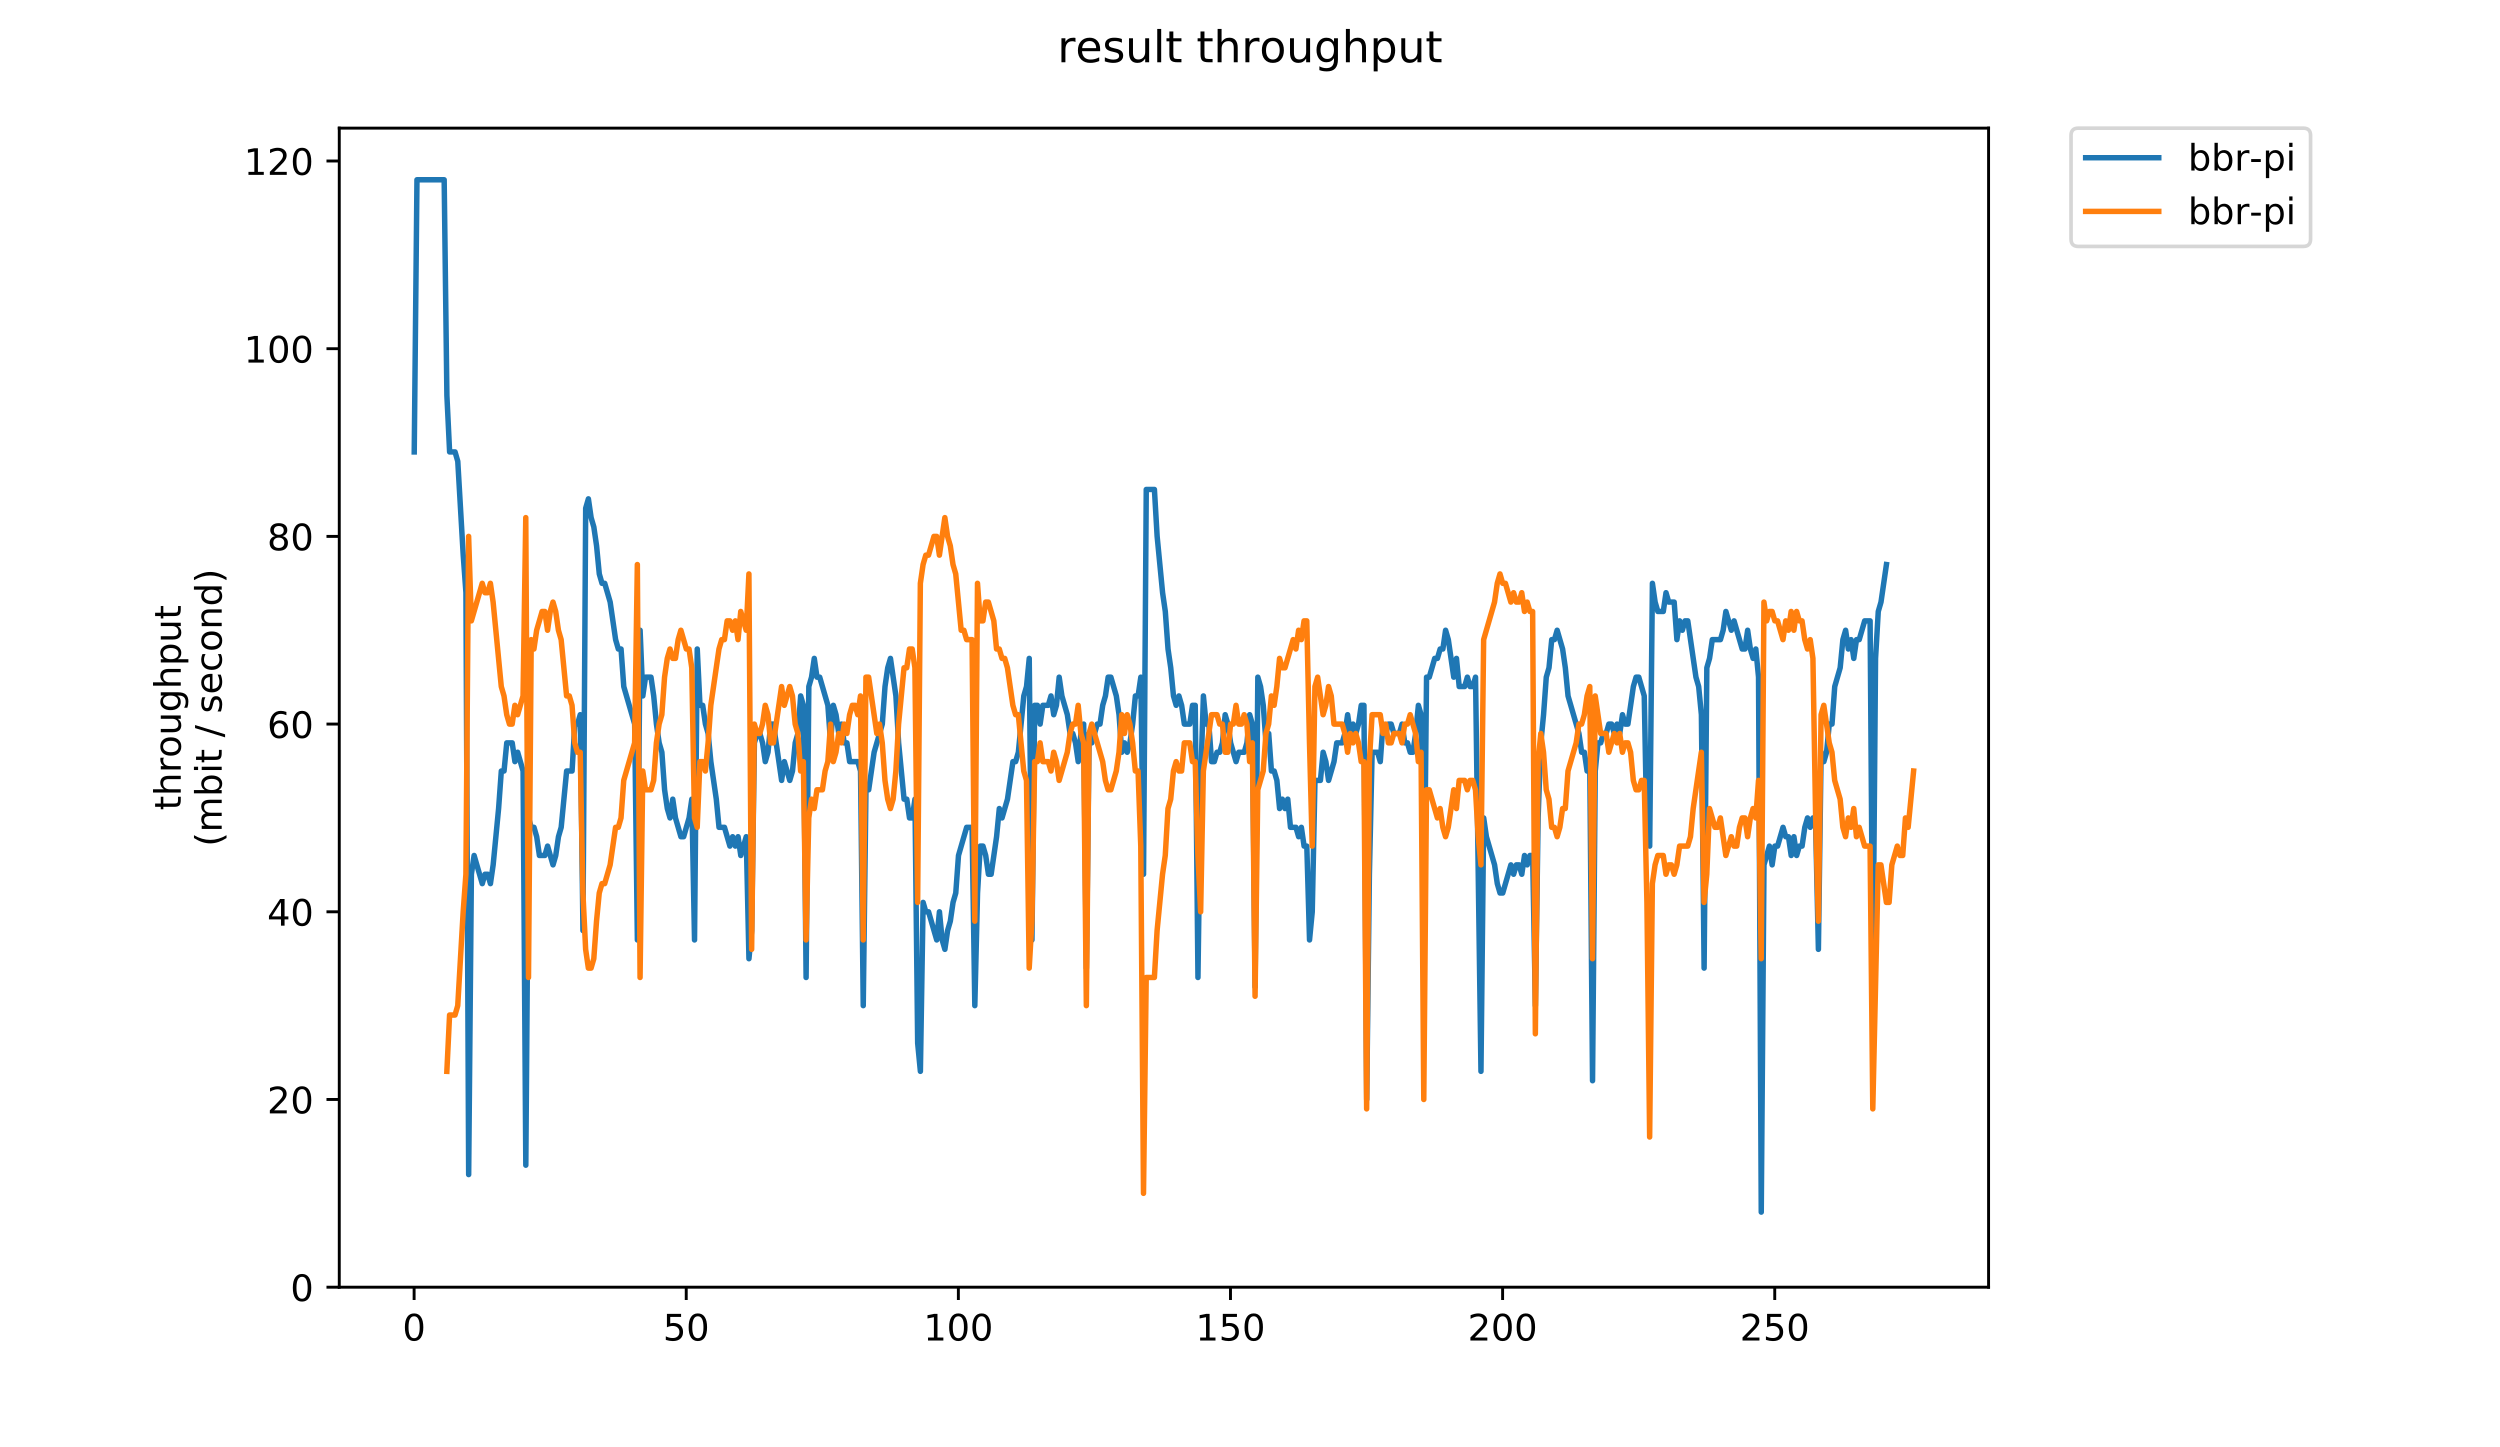 <?xml version="1.0" encoding="utf-8" standalone="no"?>
<!DOCTYPE svg PUBLIC "-//W3C//DTD SVG 1.1//EN"
  "http://www.w3.org/Graphics/SVG/1.1/DTD/svg11.dtd">
<!-- Created with matplotlib (https://matplotlib.org/) -->
<svg height="396pt" version="1.1" viewBox="0 0 684 396" width="684pt" xmlns="http://www.w3.org/2000/svg" xmlns:xlink="http://www.w3.org/1999/xlink">
 <defs>
  <style type="text/css">
*{stroke-linecap:butt;stroke-linejoin:round;}
  </style>
 </defs>
 <g id="figure_1">
  <g id="patch_1">
   <path d="M 0 396 
L 684 396 
L 684 0 
L 0 0 
z
" style="fill:#ffffff;"/>
  </g>
  <g id="axes_1">
   <g id="patch_2">
    <path d="M 92.824 352.174 
L 544.074 352.174 
L 544.074 35.062 
L 92.824 35.062 
z
" style="fill:#ffffff;"/>
   </g>
   <g id="matplotlib.axis_1">
    <g id="xtick_1">
     <g id="line2d_1">
      <defs>
       <path d="M 0 0 
L 0 3.5 
" id="m3d3ac8e102" style="stroke:#000000;stroke-width:0.8;"/>
      </defs>
      <g>
       <use style="stroke:#000000;stroke-width:0.8;" x="113.301" xlink:href="#m3d3ac8e102" y="352.174"/>
      </g>
     </g>
     <g id="text_1">
      <!-- 0 -->
      <defs>
       <path d="M 31.781 66.406 
Q 24.172 66.406 20.328 58.906 
Q 16.5 51.422 16.5 36.375 
Q 16.5 21.391 20.328 13.891 
Q 24.172 6.391 31.781 6.391 
Q 39.453 6.391 43.281 13.891 
Q 47.125 21.391 47.125 36.375 
Q 47.125 51.422 43.281 58.906 
Q 39.453 66.406 31.781 66.406 
z
M 31.781 74.219 
Q 44.047 74.219 50.516 64.516 
Q 56.984 54.828 56.984 36.375 
Q 56.984 17.969 50.516 8.266 
Q 44.047 -1.422 31.781 -1.422 
Q 19.531 -1.422 13.062 8.266 
Q 6.594 17.969 6.594 36.375 
Q 6.594 54.828 13.062 64.516 
Q 19.531 74.219 31.781 74.219 
z
" id="DejaVuSans-48"/>
      </defs>
      <g transform="translate(110.12 366.773)scale(0.1 -0.1)">
       <use xlink:href="#DejaVuSans-48"/>
      </g>
     </g>
    </g>
    <g id="xtick_2">
     <g id="line2d_2">
      <g>
       <use style="stroke:#000000;stroke-width:0.8;" x="187.754" xlink:href="#m3d3ac8e102" y="352.174"/>
      </g>
     </g>
     <g id="text_2">
      <!-- 50 -->
      <defs>
       <path d="M 10.797 72.906 
L 49.516 72.906 
L 49.516 64.594 
L 19.828 64.594 
L 19.828 46.734 
Q 21.969 47.469 24.109 47.828 
Q 26.266 48.188 28.422 48.188 
Q 40.625 48.188 47.75 41.5 
Q 54.891 34.812 54.891 23.391 
Q 54.891 11.625 47.562 5.094 
Q 40.234 -1.422 26.906 -1.422 
Q 22.312 -1.422 17.547 -0.641 
Q 12.797 0.141 7.719 1.703 
L 7.719 11.625 
Q 12.109 9.234 16.797 8.062 
Q 21.484 6.891 26.703 6.891 
Q 35.156 6.891 40.078 11.328 
Q 45.016 15.766 45.016 23.391 
Q 45.016 31 40.078 35.438 
Q 35.156 39.891 26.703 39.891 
Q 22.75 39.891 18.812 39.016 
Q 14.891 38.141 10.797 36.281 
z
" id="DejaVuSans-53"/>
      </defs>
      <g transform="translate(181.392 366.773)scale(0.1 -0.1)">
       <use xlink:href="#DejaVuSans-53"/>
       <use x="63.623" xlink:href="#DejaVuSans-48"/>
      </g>
     </g>
    </g>
    <g id="xtick_3">
     <g id="line2d_3">
      <g>
       <use style="stroke:#000000;stroke-width:0.8;" x="262.208" xlink:href="#m3d3ac8e102" y="352.174"/>
      </g>
     </g>
     <g id="text_3">
      <!-- 100 -->
      <defs>
       <path d="M 12.406 8.297 
L 28.516 8.297 
L 28.516 63.922 
L 10.984 60.406 
L 10.984 69.391 
L 28.422 72.906 
L 38.281 72.906 
L 38.281 8.297 
L 54.391 8.297 
L 54.391 0 
L 12.406 0 
z
" id="DejaVuSans-49"/>
      </defs>
      <g transform="translate(252.664 366.773)scale(0.1 -0.1)">
       <use xlink:href="#DejaVuSans-49"/>
       <use x="63.623" xlink:href="#DejaVuSans-48"/>
       <use x="127.246" xlink:href="#DejaVuSans-48"/>
      </g>
     </g>
    </g>
    <g id="xtick_4">
     <g id="line2d_4">
      <g>
       <use style="stroke:#000000;stroke-width:0.8;" x="336.661" xlink:href="#m3d3ac8e102" y="352.174"/>
      </g>
     </g>
     <g id="text_4">
      <!-- 150 -->
      <g transform="translate(327.117 366.773)scale(0.1 -0.1)">
       <use xlink:href="#DejaVuSans-49"/>
       <use x="63.623" xlink:href="#DejaVuSans-53"/>
       <use x="127.246" xlink:href="#DejaVuSans-48"/>
      </g>
     </g>
    </g>
    <g id="xtick_5">
     <g id="line2d_5">
      <g>
       <use style="stroke:#000000;stroke-width:0.8;" x="411.114" xlink:href="#m3d3ac8e102" y="352.174"/>
      </g>
     </g>
     <g id="text_5">
      <!-- 200 -->
      <defs>
       <path d="M 19.188 8.297 
L 53.609 8.297 
L 53.609 0 
L 7.328 0 
L 7.328 8.297 
Q 12.938 14.109 22.625 23.891 
Q 32.328 33.688 34.812 36.531 
Q 39.547 41.844 41.422 45.531 
Q 43.312 49.219 43.312 52.781 
Q 43.312 58.594 39.234 62.25 
Q 35.156 65.922 28.609 65.922 
Q 23.969 65.922 18.812 64.312 
Q 13.672 62.703 7.812 59.422 
L 7.812 69.391 
Q 13.766 71.781 18.938 73 
Q 24.125 74.219 28.422 74.219 
Q 39.75 74.219 46.484 68.547 
Q 53.219 62.891 53.219 53.422 
Q 53.219 48.922 51.531 44.891 
Q 49.859 40.875 45.406 35.406 
Q 44.188 33.984 37.641 27.219 
Q 31.109 20.453 19.188 8.297 
z
" id="DejaVuSans-50"/>
      </defs>
      <g transform="translate(401.57 366.773)scale(0.1 -0.1)">
       <use xlink:href="#DejaVuSans-50"/>
       <use x="63.623" xlink:href="#DejaVuSans-48"/>
       <use x="127.246" xlink:href="#DejaVuSans-48"/>
      </g>
     </g>
    </g>
    <g id="xtick_6">
     <g id="line2d_6">
      <g>
       <use style="stroke:#000000;stroke-width:0.8;" x="485.568" xlink:href="#m3d3ac8e102" y="352.174"/>
      </g>
     </g>
     <g id="text_6">
      <!-- 250 -->
      <g transform="translate(476.024 366.773)scale(0.1 -0.1)">
       <use xlink:href="#DejaVuSans-50"/>
       <use x="63.623" xlink:href="#DejaVuSans-53"/>
       <use x="127.246" xlink:href="#DejaVuSans-48"/>
      </g>
     </g>
    </g>
   </g>
   <g id="matplotlib.axis_2">
    <g id="ytick_1">
     <g id="line2d_7">
      <defs>
       <path d="M 0 0 
L -3.5 0 
" id="m14deb91320" style="stroke:#000000;stroke-width:0.8;"/>
      </defs>
      <g>
       <use style="stroke:#000000;stroke-width:0.8;" x="92.824" xlink:href="#m14deb91320" y="352.174"/>
      </g>
     </g>
     <g id="text_7">
      <!-- 0 -->
      <g transform="translate(79.461 355.973)scale(0.1 -0.1)">
       <use xlink:href="#DejaVuSans-48"/>
      </g>
     </g>
    </g>
    <g id="ytick_2">
     <g id="line2d_8">
      <g>
       <use style="stroke:#000000;stroke-width:0.8;" x="92.824" xlink:href="#m14deb91320" y="300.82"/>
      </g>
     </g>
     <g id="text_8">
      <!-- 20 -->
      <g transform="translate(73.099 304.619)scale(0.1 -0.1)">
       <use xlink:href="#DejaVuSans-50"/>
       <use x="63.623" xlink:href="#DejaVuSans-48"/>
      </g>
     </g>
    </g>
    <g id="ytick_3">
     <g id="line2d_9">
      <g>
       <use style="stroke:#000000;stroke-width:0.8;" x="92.824" xlink:href="#m14deb91320" y="249.466"/>
      </g>
     </g>
     <g id="text_9">
      <!-- 40 -->
      <defs>
       <path d="M 37.797 64.312 
L 12.891 25.391 
L 37.797 25.391 
z
M 35.203 72.906 
L 47.609 72.906 
L 47.609 25.391 
L 58.016 25.391 
L 58.016 17.188 
L 47.609 17.188 
L 47.609 0 
L 37.797 0 
L 37.797 17.188 
L 4.891 17.188 
L 4.891 26.703 
z
" id="DejaVuSans-52"/>
      </defs>
      <g transform="translate(73.099 253.265)scale(0.1 -0.1)">
       <use xlink:href="#DejaVuSans-52"/>
       <use x="63.623" xlink:href="#DejaVuSans-48"/>
      </g>
     </g>
    </g>
    <g id="ytick_4">
     <g id="line2d_10">
      <g>
       <use style="stroke:#000000;stroke-width:0.8;" x="92.824" xlink:href="#m14deb91320" y="198.112"/>
      </g>
     </g>
     <g id="text_10">
      <!-- 60 -->
      <defs>
       <path d="M 33.016 40.375 
Q 26.375 40.375 22.484 35.828 
Q 18.609 31.297 18.609 23.391 
Q 18.609 15.531 22.484 10.953 
Q 26.375 6.391 33.016 6.391 
Q 39.656 6.391 43.531 10.953 
Q 47.406 15.531 47.406 23.391 
Q 47.406 31.297 43.531 35.828 
Q 39.656 40.375 33.016 40.375 
z
M 52.594 71.297 
L 52.594 62.312 
Q 48.875 64.062 45.094 64.984 
Q 41.312 65.922 37.594 65.922 
Q 27.828 65.922 22.672 59.328 
Q 17.531 52.734 16.797 39.406 
Q 19.672 43.656 24.016 45.922 
Q 28.375 48.188 33.594 48.188 
Q 44.578 48.188 50.953 41.516 
Q 57.328 34.859 57.328 23.391 
Q 57.328 12.156 50.688 5.359 
Q 44.047 -1.422 33.016 -1.422 
Q 20.359 -1.422 13.672 8.266 
Q 6.984 17.969 6.984 36.375 
Q 6.984 53.656 15.188 63.938 
Q 23.391 74.219 37.203 74.219 
Q 40.922 74.219 44.703 73.484 
Q 48.484 72.75 52.594 71.297 
z
" id="DejaVuSans-54"/>
      </defs>
      <g transform="translate(73.099 201.911)scale(0.1 -0.1)">
       <use xlink:href="#DejaVuSans-54"/>
       <use x="63.623" xlink:href="#DejaVuSans-48"/>
      </g>
     </g>
    </g>
    <g id="ytick_5">
     <g id="line2d_11">
      <g>
       <use style="stroke:#000000;stroke-width:0.8;" x="92.824" xlink:href="#m14deb91320" y="146.758"/>
      </g>
     </g>
     <g id="text_11">
      <!-- 80 -->
      <defs>
       <path d="M 31.781 34.625 
Q 24.75 34.625 20.719 30.859 
Q 16.703 27.094 16.703 20.516 
Q 16.703 13.922 20.719 10.156 
Q 24.75 6.391 31.781 6.391 
Q 38.812 6.391 42.859 10.172 
Q 46.922 13.969 46.922 20.516 
Q 46.922 27.094 42.891 30.859 
Q 38.875 34.625 31.781 34.625 
z
M 21.922 38.812 
Q 15.578 40.375 12.031 44.719 
Q 8.5 49.078 8.5 55.328 
Q 8.5 64.062 14.719 69.141 
Q 20.953 74.219 31.781 74.219 
Q 42.672 74.219 48.875 69.141 
Q 55.078 64.062 55.078 55.328 
Q 55.078 49.078 51.531 44.719 
Q 48 40.375 41.703 38.812 
Q 48.828 37.156 52.797 32.312 
Q 56.781 27.484 56.781 20.516 
Q 56.781 9.906 50.312 4.234 
Q 43.844 -1.422 31.781 -1.422 
Q 19.734 -1.422 13.25 4.234 
Q 6.781 9.906 6.781 20.516 
Q 6.781 27.484 10.781 32.312 
Q 14.797 37.156 21.922 38.812 
z
M 18.312 54.391 
Q 18.312 48.734 21.844 45.562 
Q 25.391 42.391 31.781 42.391 
Q 38.141 42.391 41.719 45.562 
Q 45.312 48.734 45.312 54.391 
Q 45.312 60.062 41.719 63.234 
Q 38.141 66.406 31.781 66.406 
Q 25.391 66.406 21.844 63.234 
Q 18.312 60.062 18.312 54.391 
z
" id="DejaVuSans-56"/>
      </defs>
      <g transform="translate(73.099 150.557)scale(0.1 -0.1)">
       <use xlink:href="#DejaVuSans-56"/>
       <use x="63.623" xlink:href="#DejaVuSans-48"/>
      </g>
     </g>
    </g>
    <g id="ytick_6">
     <g id="line2d_12">
      <g>
       <use style="stroke:#000000;stroke-width:0.8;" x="92.824" xlink:href="#m14deb91320" y="95.404"/>
      </g>
     </g>
     <g id="text_12">
      <!-- 100 -->
      <g transform="translate(66.736 99.203)scale(0.1 -0.1)">
       <use xlink:href="#DejaVuSans-49"/>
       <use x="63.623" xlink:href="#DejaVuSans-48"/>
       <use x="127.246" xlink:href="#DejaVuSans-48"/>
      </g>
     </g>
    </g>
    <g id="ytick_7">
     <g id="line2d_13">
      <g>
       <use style="stroke:#000000;stroke-width:0.8;" x="92.824" xlink:href="#m14deb91320" y="44.049"/>
      </g>
     </g>
     <g id="text_13">
      <!-- 120 -->
      <g transform="translate(66.736 47.849)scale(0.1 -0.1)">
       <use xlink:href="#DejaVuSans-49"/>
       <use x="63.623" xlink:href="#DejaVuSans-50"/>
       <use x="127.246" xlink:href="#DejaVuSans-48"/>
      </g>
     </g>
    </g>
    <g id="text_14">
     <!-- throughput -->
     <defs>
      <path d="M 18.312 70.219 
L 18.312 54.688 
L 36.812 54.688 
L 36.812 47.703 
L 18.312 47.703 
L 18.312 18.016 
Q 18.312 11.328 20.141 9.422 
Q 21.969 7.516 27.594 7.516 
L 36.812 7.516 
L 36.812 0 
L 27.594 0 
Q 17.188 0 13.234 3.875 
Q 9.281 7.766 9.281 18.016 
L 9.281 47.703 
L 2.688 47.703 
L 2.688 54.688 
L 9.281 54.688 
L 9.281 70.219 
z
" id="DejaVuSans-116"/>
      <path d="M 54.891 33.016 
L 54.891 0 
L 45.906 0 
L 45.906 32.719 
Q 45.906 40.484 42.875 44.328 
Q 39.844 48.188 33.797 48.188 
Q 26.516 48.188 22.312 43.547 
Q 18.109 38.922 18.109 30.906 
L 18.109 0 
L 9.078 0 
L 9.078 75.984 
L 18.109 75.984 
L 18.109 46.188 
Q 21.344 51.125 25.703 53.562 
Q 30.078 56 35.797 56 
Q 45.219 56 50.047 50.172 
Q 54.891 44.344 54.891 33.016 
z
" id="DejaVuSans-104"/>
      <path d="M 41.109 46.297 
Q 39.594 47.172 37.812 47.578 
Q 36.031 48 33.891 48 
Q 26.266 48 22.188 43.047 
Q 18.109 38.094 18.109 28.812 
L 18.109 0 
L 9.078 0 
L 9.078 54.688 
L 18.109 54.688 
L 18.109 46.188 
Q 20.953 51.172 25.484 53.578 
Q 30.031 56 36.531 56 
Q 37.453 56 38.578 55.875 
Q 39.703 55.766 41.062 55.516 
z
" id="DejaVuSans-114"/>
      <path d="M 30.609 48.391 
Q 23.391 48.391 19.188 42.75 
Q 14.984 37.109 14.984 27.297 
Q 14.984 17.484 19.156 11.844 
Q 23.344 6.203 30.609 6.203 
Q 37.797 6.203 41.984 11.859 
Q 46.188 17.531 46.188 27.297 
Q 46.188 37.016 41.984 42.703 
Q 37.797 48.391 30.609 48.391 
z
M 30.609 56 
Q 42.328 56 49.016 48.375 
Q 55.719 40.766 55.719 27.297 
Q 55.719 13.875 49.016 6.219 
Q 42.328 -1.422 30.609 -1.422 
Q 18.844 -1.422 12.172 6.219 
Q 5.516 13.875 5.516 27.297 
Q 5.516 40.766 12.172 48.375 
Q 18.844 56 30.609 56 
z
" id="DejaVuSans-111"/>
      <path d="M 8.5 21.578 
L 8.5 54.688 
L 17.484 54.688 
L 17.484 21.922 
Q 17.484 14.156 20.5 10.266 
Q 23.531 6.391 29.594 6.391 
Q 36.859 6.391 41.078 11.031 
Q 45.312 15.672 45.312 23.688 
L 45.312 54.688 
L 54.297 54.688 
L 54.297 0 
L 45.312 0 
L 45.312 8.406 
Q 42.047 3.422 37.719 1 
Q 33.406 -1.422 27.688 -1.422 
Q 18.266 -1.422 13.375 4.438 
Q 8.5 10.297 8.5 21.578 
z
M 31.109 56 
z
" id="DejaVuSans-117"/>
      <path d="M 45.406 27.984 
Q 45.406 37.75 41.375 43.109 
Q 37.359 48.484 30.078 48.484 
Q 22.859 48.484 18.828 43.109 
Q 14.797 37.75 14.797 27.984 
Q 14.797 18.266 18.828 12.891 
Q 22.859 7.516 30.078 7.516 
Q 37.359 7.516 41.375 12.891 
Q 45.406 18.266 45.406 27.984 
z
M 54.391 6.781 
Q 54.391 -7.172 48.188 -13.984 
Q 42 -20.797 29.203 -20.797 
Q 24.469 -20.797 20.266 -20.094 
Q 16.062 -19.391 12.109 -17.922 
L 12.109 -9.188 
Q 16.062 -11.328 19.922 -12.344 
Q 23.781 -13.375 27.781 -13.375 
Q 36.625 -13.375 41.016 -8.766 
Q 45.406 -4.156 45.406 5.172 
L 45.406 9.625 
Q 42.625 4.781 38.281 2.391 
Q 33.938 0 27.875 0 
Q 17.828 0 11.672 7.656 
Q 5.516 15.328 5.516 27.984 
Q 5.516 40.672 11.672 48.328 
Q 17.828 56 27.875 56 
Q 33.938 56 38.281 53.609 
Q 42.625 51.219 45.406 46.391 
L 45.406 54.688 
L 54.391 54.688 
z
" id="DejaVuSans-103"/>
      <path d="M 18.109 8.203 
L 18.109 -20.797 
L 9.078 -20.797 
L 9.078 54.688 
L 18.109 54.688 
L 18.109 46.391 
Q 20.953 51.266 25.266 53.625 
Q 29.594 56 35.594 56 
Q 45.562 56 51.781 48.094 
Q 58.016 40.188 58.016 27.297 
Q 58.016 14.406 51.781 6.484 
Q 45.562 -1.422 35.594 -1.422 
Q 29.594 -1.422 25.266 0.953 
Q 20.953 3.328 18.109 8.203 
z
M 48.688 27.297 
Q 48.688 37.203 44.609 42.844 
Q 40.531 48.484 33.406 48.484 
Q 26.266 48.484 22.188 42.844 
Q 18.109 37.203 18.109 27.297 
Q 18.109 17.391 22.188 11.75 
Q 26.266 6.109 33.406 6.109 
Q 40.531 6.109 44.609 11.75 
Q 48.688 17.391 48.688 27.297 
z
" id="DejaVuSans-112"/>
     </defs>
     <g transform="translate(49.459 221.675)rotate(-90)scale(0.1 -0.1)">
      <use xlink:href="#DejaVuSans-116"/>
      <use x="39.209" xlink:href="#DejaVuSans-104"/>
      <use x="102.588" xlink:href="#DejaVuSans-114"/>
      <use x="143.67" xlink:href="#DejaVuSans-111"/>
      <use x="204.852" xlink:href="#DejaVuSans-117"/>
      <use x="268.23" xlink:href="#DejaVuSans-103"/>
      <use x="331.707" xlink:href="#DejaVuSans-104"/>
      <use x="395.086" xlink:href="#DejaVuSans-112"/>
      <use x="458.562" xlink:href="#DejaVuSans-117"/>
      <use x="521.941" xlink:href="#DejaVuSans-116"/>
     </g>
     <!-- (mbit / second) -->
     <defs>
      <path d="M 31 75.875 
Q 24.469 64.656 21.281 53.656 
Q 18.109 42.672 18.109 31.391 
Q 18.109 20.125 21.312 9.062 
Q 24.516 -2 31 -13.188 
L 23.188 -13.188 
Q 15.875 -1.703 12.234 9.375 
Q 8.594 20.453 8.594 31.391 
Q 8.594 42.281 12.203 53.312 
Q 15.828 64.359 23.188 75.875 
z
" id="DejaVuSans-40"/>
      <path d="M 52 44.188 
Q 55.375 50.25 60.062 53.125 
Q 64.75 56 71.094 56 
Q 79.641 56 84.281 50.016 
Q 88.922 44.047 88.922 33.016 
L 88.922 0 
L 79.891 0 
L 79.891 32.719 
Q 79.891 40.578 77.094 44.375 
Q 74.312 48.188 68.609 48.188 
Q 61.625 48.188 57.562 43.547 
Q 53.516 38.922 53.516 30.906 
L 53.516 0 
L 44.484 0 
L 44.484 32.719 
Q 44.484 40.625 41.703 44.406 
Q 38.922 48.188 33.109 48.188 
Q 26.219 48.188 22.156 43.531 
Q 18.109 38.875 18.109 30.906 
L 18.109 0 
L 9.078 0 
L 9.078 54.688 
L 18.109 54.688 
L 18.109 46.188 
Q 21.188 51.219 25.484 53.609 
Q 29.781 56 35.688 56 
Q 41.656 56 45.828 52.969 
Q 50 49.953 52 44.188 
z
" id="DejaVuSans-109"/>
      <path d="M 48.688 27.297 
Q 48.688 37.203 44.609 42.844 
Q 40.531 48.484 33.406 48.484 
Q 26.266 48.484 22.188 42.844 
Q 18.109 37.203 18.109 27.297 
Q 18.109 17.391 22.188 11.75 
Q 26.266 6.109 33.406 6.109 
Q 40.531 6.109 44.609 11.75 
Q 48.688 17.391 48.688 27.297 
z
M 18.109 46.391 
Q 20.953 51.266 25.266 53.625 
Q 29.594 56 35.594 56 
Q 45.562 56 51.781 48.094 
Q 58.016 40.188 58.016 27.297 
Q 58.016 14.406 51.781 6.484 
Q 45.562 -1.422 35.594 -1.422 
Q 29.594 -1.422 25.266 0.953 
Q 20.953 3.328 18.109 8.203 
L 18.109 0 
L 9.078 0 
L 9.078 75.984 
L 18.109 75.984 
z
" id="DejaVuSans-98"/>
      <path d="M 9.422 54.688 
L 18.406 54.688 
L 18.406 0 
L 9.422 0 
z
M 9.422 75.984 
L 18.406 75.984 
L 18.406 64.594 
L 9.422 64.594 
z
" id="DejaVuSans-105"/>
      <path id="DejaVuSans-32"/>
      <path d="M 25.391 72.906 
L 33.688 72.906 
L 8.297 -9.281 
L 0 -9.281 
z
" id="DejaVuSans-47"/>
      <path d="M 44.281 53.078 
L 44.281 44.578 
Q 40.484 46.531 36.375 47.5 
Q 32.281 48.484 27.875 48.484 
Q 21.188 48.484 17.844 46.438 
Q 14.5 44.391 14.5 40.281 
Q 14.5 37.156 16.891 35.375 
Q 19.281 33.594 26.516 31.984 
L 29.594 31.297 
Q 39.156 29.25 43.188 25.516 
Q 47.219 21.781 47.219 15.094 
Q 47.219 7.469 41.188 3.016 
Q 35.156 -1.422 24.609 -1.422 
Q 20.219 -1.422 15.453 -0.562 
Q 10.688 0.297 5.422 2 
L 5.422 11.281 
Q 10.406 8.688 15.234 7.391 
Q 20.062 6.109 24.812 6.109 
Q 31.156 6.109 34.562 8.281 
Q 37.984 10.453 37.984 14.406 
Q 37.984 18.062 35.516 20.016 
Q 33.062 21.969 24.703 23.781 
L 21.578 24.516 
Q 13.234 26.266 9.516 29.906 
Q 5.812 33.547 5.812 39.891 
Q 5.812 47.609 11.281 51.797 
Q 16.75 56 26.812 56 
Q 31.781 56 36.172 55.266 
Q 40.578 54.547 44.281 53.078 
z
" id="DejaVuSans-115"/>
      <path d="M 56.203 29.594 
L 56.203 25.203 
L 14.891 25.203 
Q 15.484 15.922 20.484 11.062 
Q 25.484 6.203 34.422 6.203 
Q 39.594 6.203 44.453 7.469 
Q 49.312 8.734 54.109 11.281 
L 54.109 2.781 
Q 49.266 0.734 44.188 -0.344 
Q 39.109 -1.422 33.891 -1.422 
Q 20.797 -1.422 13.156 6.188 
Q 5.516 13.812 5.516 26.812 
Q 5.516 40.234 12.766 48.109 
Q 20.016 56 32.328 56 
Q 43.359 56 49.781 48.891 
Q 56.203 41.797 56.203 29.594 
z
M 47.219 32.234 
Q 47.125 39.594 43.094 43.984 
Q 39.062 48.391 32.422 48.391 
Q 24.906 48.391 20.391 44.141 
Q 15.875 39.891 15.188 32.172 
z
" id="DejaVuSans-101"/>
      <path d="M 48.781 52.594 
L 48.781 44.188 
Q 44.969 46.297 41.141 47.344 
Q 37.312 48.391 33.406 48.391 
Q 24.656 48.391 19.812 42.844 
Q 14.984 37.312 14.984 27.297 
Q 14.984 17.281 19.812 11.734 
Q 24.656 6.203 33.406 6.203 
Q 37.312 6.203 41.141 7.25 
Q 44.969 8.297 48.781 10.406 
L 48.781 2.094 
Q 45.016 0.344 40.984 -0.531 
Q 36.969 -1.422 32.422 -1.422 
Q 20.062 -1.422 12.781 6.344 
Q 5.516 14.109 5.516 27.297 
Q 5.516 40.672 12.859 48.328 
Q 20.219 56 33.016 56 
Q 37.156 56 41.109 55.141 
Q 45.062 54.297 48.781 52.594 
z
" id="DejaVuSans-99"/>
      <path d="M 54.891 33.016 
L 54.891 0 
L 45.906 0 
L 45.906 32.719 
Q 45.906 40.484 42.875 44.328 
Q 39.844 48.188 33.797 48.188 
Q 26.516 48.188 22.312 43.547 
Q 18.109 38.922 18.109 30.906 
L 18.109 0 
L 9.078 0 
L 9.078 54.688 
L 18.109 54.688 
L 18.109 46.188 
Q 21.344 51.125 25.703 53.562 
Q 30.078 56 35.797 56 
Q 45.219 56 50.047 50.172 
Q 54.891 44.344 54.891 33.016 
z
" id="DejaVuSans-110"/>
      <path d="M 45.406 46.391 
L 45.406 75.984 
L 54.391 75.984 
L 54.391 0 
L 45.406 0 
L 45.406 8.203 
Q 42.578 3.328 38.25 0.953 
Q 33.938 -1.422 27.875 -1.422 
Q 17.969 -1.422 11.734 6.484 
Q 5.516 14.406 5.516 27.297 
Q 5.516 40.188 11.734 48.094 
Q 17.969 56 27.875 56 
Q 33.938 56 38.25 53.625 
Q 42.578 51.266 45.406 46.391 
z
M 14.797 27.297 
Q 14.797 17.391 18.875 11.75 
Q 22.953 6.109 30.078 6.109 
Q 37.203 6.109 41.297 11.75 
Q 45.406 17.391 45.406 27.297 
Q 45.406 37.203 41.297 42.844 
Q 37.203 48.484 30.078 48.484 
Q 22.953 48.484 18.875 42.844 
Q 14.797 37.203 14.797 27.297 
z
" id="DejaVuSans-100"/>
      <path d="M 8.016 75.875 
L 15.828 75.875 
Q 23.141 64.359 26.781 53.312 
Q 30.422 42.281 30.422 31.391 
Q 30.422 20.453 26.781 9.375 
Q 23.141 -1.703 15.828 -13.188 
L 8.016 -13.188 
Q 14.5 -2 17.703 9.062 
Q 20.906 20.125 20.906 31.391 
Q 20.906 42.672 17.703 53.656 
Q 14.5 64.656 8.016 75.875 
z
" id="DejaVuSans-41"/>
     </defs>
     <g transform="translate(60.657 231.609)rotate(-90)scale(0.1 -0.1)">
      <use xlink:href="#DejaVuSans-40"/>
      <use x="39.014" xlink:href="#DejaVuSans-109"/>
      <use x="136.426" xlink:href="#DejaVuSans-98"/>
      <use x="199.902" xlink:href="#DejaVuSans-105"/>
      <use x="227.686" xlink:href="#DejaVuSans-116"/>
      <use x="266.895" xlink:href="#DejaVuSans-32"/>
      <use x="298.682" xlink:href="#DejaVuSans-47"/>
      <use x="332.373" xlink:href="#DejaVuSans-32"/>
      <use x="364.16" xlink:href="#DejaVuSans-115"/>
      <use x="416.26" xlink:href="#DejaVuSans-101"/>
      <use x="477.783" xlink:href="#DejaVuSans-99"/>
      <use x="532.764" xlink:href="#DejaVuSans-111"/>
      <use x="593.945" xlink:href="#DejaVuSans-110"/>
      <use x="657.324" xlink:href="#DejaVuSans-100"/>
      <use x="720.801" xlink:href="#DejaVuSans-41"/>
     </g>
    </g>
   </g>
   <g id="line2d_14">
    <path clip-path="url(#p15b9038f59)" d="M 113.335 123.648 
L 114.08 49.185 
L 121.525 49.185 
L 122.27 108.242 
L 123.014 123.648 
L 124.503 123.648 
L 125.248 126.216 
L 126.737 151.893 
L 127.481 162.164 
L 128.226 321.362 
L 128.97 239.195 
L 129.715 234.06 
L 131.949 241.763 
L 132.693 239.195 
L 133.438 239.195 
L 134.182 241.763 
L 134.927 236.627 
L 136.416 221.221 
L 137.16 210.95 
L 137.905 210.95 
L 138.649 203.247 
L 140.138 203.247 
L 140.883 208.383 
L 141.628 205.815 
L 143.117 210.95 
L 143.861 318.794 
L 144.606 223.789 
L 145.35 226.357 
L 146.095 226.357 
L 146.839 228.924 
L 147.584 234.06 
L 149.073 234.06 
L 149.817 231.492 
L 151.306 236.627 
L 152.051 234.06 
L 152.796 228.924 
L 153.54 226.357 
L 155.029 210.95 
L 156.518 210.95 
L 157.263 198.112 
L 158.007 198.112 
L 158.752 195.544 
L 159.496 254.601 
L 160.241 139.055 
L 160.985 136.487 
L 161.73 141.622 
L 162.474 144.19 
L 163.219 149.325 
L 163.964 157.029 
L 164.708 159.596 
L 165.453 159.596 
L 166.942 164.732 
L 168.431 175.002 
L 169.175 177.57 
L 169.92 177.57 
L 170.664 187.841 
L 173.642 198.112 
L 174.387 257.169 
L 175.132 172.435 
L 175.876 190.409 
L 176.621 185.273 
L 178.11 185.273 
L 178.854 190.409 
L 179.599 198.112 
L 180.343 203.247 
L 181.088 205.815 
L 181.832 216.086 
L 182.577 221.221 
L 183.321 223.789 
L 184.066 218.653 
L 184.81 223.789 
L 186.3 228.924 
L 187.044 228.924 
L 188.533 223.789 
L 189.278 218.653 
L 190.022 257.169 
L 190.767 177.57 
L 191.511 192.976 
L 192.256 192.976 
L 193 198.112 
L 193.745 200.68 
L 194.489 208.383 
L 195.978 218.653 
L 196.723 226.357 
L 198.212 226.357 
L 199.701 231.492 
L 200.446 228.924 
L 201.19 231.492 
L 201.935 228.924 
L 202.679 234.06 
L 204.168 228.924 
L 204.913 262.304 
L 205.657 254.601 
L 206.402 203.247 
L 207.146 200.68 
L 207.891 200.68 
L 208.635 203.247 
L 209.38 208.383 
L 210.125 205.815 
L 210.869 198.112 
L 211.614 198.112 
L 213.847 213.518 
L 214.592 208.383 
L 216.081 213.518 
L 216.825 210.95 
L 217.57 203.247 
L 218.314 200.68 
L 219.059 190.409 
L 219.803 192.976 
L 220.548 267.44 
L 221.293 187.841 
L 222.037 185.273 
L 222.782 180.138 
L 223.526 185.273 
L 224.271 185.273 
L 226.504 192.976 
L 227.249 203.247 
L 227.993 192.976 
L 228.738 195.544 
L 229.482 200.68 
L 230.227 198.112 
L 230.971 203.247 
L 231.716 203.247 
L 232.461 208.383 
L 234.694 208.383 
L 235.439 210.95 
L 236.183 275.143 
L 236.928 216.086 
L 237.672 216.086 
L 239.161 205.815 
L 241.395 198.112 
L 242.139 187.841 
L 242.884 182.706 
L 243.629 180.138 
L 245.118 190.409 
L 245.862 203.247 
L 247.351 218.653 
L 248.096 218.653 
L 248.84 223.789 
L 249.585 223.789 
L 250.329 218.653 
L 251.074 285.414 
L 251.818 293.117 
L 252.563 246.898 
L 253.307 249.466 
L 254.052 249.466 
L 256.286 257.169 
L 257.03 249.466 
L 257.775 257.169 
L 258.519 259.737 
L 259.264 254.601 
L 260.008 252.034 
L 260.753 246.898 
L 261.497 244.331 
L 262.242 234.06 
L 264.475 226.357 
L 265.965 226.357 
L 266.709 275.143 
L 267.454 244.331 
L 268.198 231.492 
L 268.943 231.492 
L 269.687 234.06 
L 270.432 239.195 
L 271.176 239.195 
L 272.665 228.924 
L 273.41 221.221 
L 274.154 223.789 
L 275.643 218.653 
L 277.133 208.383 
L 277.877 208.383 
L 278.622 205.815 
L 280.111 190.409 
L 280.855 187.841 
L 281.6 180.138 
L 282.344 257.169 
L 283.089 192.976 
L 283.833 192.976 
L 284.578 198.112 
L 285.322 192.976 
L 286.811 192.976 
L 287.556 190.409 
L 288.301 195.544 
L 289.045 192.976 
L 289.79 185.273 
L 290.534 190.409 
L 292.023 195.544 
L 292.768 200.68 
L 293.512 200.68 
L 294.257 203.247 
L 295.001 208.383 
L 295.746 200.68 
L 296.49 198.112 
L 297.235 264.872 
L 297.979 200.68 
L 298.724 203.247 
L 300.213 198.112 
L 300.958 198.112 
L 301.702 192.976 
L 302.447 190.409 
L 303.191 185.273 
L 303.936 185.273 
L 305.425 190.409 
L 306.169 195.544 
L 306.914 205.815 
L 307.658 203.247 
L 308.403 205.815 
L 309.147 203.247 
L 309.892 198.112 
L 310.637 190.409 
L 311.381 190.409 
L 312.126 185.273 
L 312.87 239.195 
L 313.615 133.919 
L 315.848 133.919 
L 316.593 146.758 
L 318.082 162.164 
L 318.826 167.299 
L 319.571 177.57 
L 320.315 182.706 
L 321.06 190.409 
L 321.805 192.976 
L 322.549 190.409 
L 323.294 192.976 
L 324.038 198.112 
L 325.527 198.112 
L 326.272 192.976 
L 327.016 192.976 
L 327.761 267.44 
L 328.505 213.518 
L 329.25 190.409 
L 329.994 198.112 
L 330.739 198.112 
L 331.483 208.383 
L 332.228 208.383 
L 332.973 205.815 
L 333.717 205.815 
L 334.462 203.247 
L 335.206 195.544 
L 335.951 198.112 
L 336.695 203.247 
L 338.184 208.383 
L 338.929 205.815 
L 340.418 205.815 
L 341.162 203.247 
L 341.907 195.544 
L 342.651 198.112 
L 343.396 270.008 
L 344.141 185.273 
L 344.885 187.841 
L 345.63 192.976 
L 346.374 203.247 
L 347.119 200.68 
L 347.863 210.95 
L 348.608 210.95 
L 349.352 213.518 
L 350.097 221.221 
L 350.841 218.653 
L 351.586 221.221 
L 352.33 218.653 
L 353.075 226.357 
L 354.564 226.357 
L 355.309 228.924 
L 356.053 226.357 
L 356.798 231.492 
L 357.542 231.492 
L 358.287 257.169 
L 359.031 249.466 
L 359.776 213.518 
L 361.265 213.518 
L 362.009 205.815 
L 362.754 208.383 
L 363.498 213.518 
L 364.987 208.383 
L 365.732 203.247 
L 367.221 203.247 
L 367.966 200.68 
L 368.71 195.544 
L 369.455 200.68 
L 370.199 198.112 
L 370.944 200.68 
L 371.688 198.112 
L 372.433 192.976 
L 373.177 192.976 
L 373.922 300.82 
L 374.666 239.195 
L 375.411 205.815 
L 376.9 205.815 
L 377.644 208.383 
L 378.389 198.112 
L 379.134 200.68 
L 379.878 198.112 
L 380.623 198.112 
L 381.367 200.68 
L 382.856 200.68 
L 383.601 198.112 
L 384.345 203.247 
L 385.09 203.247 
L 385.834 205.815 
L 386.579 205.815 
L 387.323 200.68 
L 388.068 192.976 
L 388.812 195.544 
L 389.557 257.169 
L 390.302 185.273 
L 391.046 185.273 
L 392.535 180.138 
L 393.28 180.138 
L 394.024 177.57 
L 394.769 177.57 
L 395.513 172.435 
L 396.258 175.002 
L 397.747 185.273 
L 398.491 180.138 
L 399.236 187.841 
L 400.725 187.841 
L 401.47 185.273 
L 402.214 187.841 
L 402.959 187.841 
L 403.703 185.273 
L 405.192 293.117 
L 405.937 223.789 
L 406.681 228.924 
L 408.915 236.627 
L 409.659 241.763 
L 410.404 244.331 
L 411.148 244.331 
L 413.382 236.627 
L 414.127 239.195 
L 414.871 236.627 
L 415.616 236.627 
L 416.36 239.195 
L 417.105 234.06 
L 417.849 236.627 
L 418.594 234.06 
L 419.338 234.06 
L 420.083 275.143 
L 420.827 223.789 
L 421.572 203.247 
L 422.316 195.544 
L 423.061 185.273 
L 423.806 182.706 
L 424.55 175.002 
L 425.295 175.002 
L 426.039 172.435 
L 427.528 177.57 
L 428.273 182.706 
L 429.017 190.409 
L 431.995 200.68 
L 432.74 205.815 
L 433.484 205.815 
L 434.229 210.95 
L 434.974 210.95 
L 435.718 295.685 
L 436.463 210.95 
L 437.207 203.247 
L 437.952 203.247 
L 438.696 200.68 
L 439.441 200.68 
L 440.185 198.112 
L 440.93 198.112 
L 441.674 200.68 
L 442.419 198.112 
L 443.163 200.68 
L 443.908 195.544 
L 444.652 198.112 
L 445.397 198.112 
L 446.886 187.841 
L 447.631 185.273 
L 448.375 185.273 
L 449.864 190.409 
L 450.609 228.924 
L 451.353 231.492 
L 452.098 159.596 
L 452.842 164.732 
L 453.587 167.299 
L 455.076 167.299 
L 455.82 162.164 
L 456.565 164.732 
L 458.054 164.732 
L 458.799 175.002 
L 459.543 169.867 
L 460.288 172.435 
L 461.032 169.867 
L 461.777 169.867 
L 464.01 185.273 
L 464.755 187.841 
L 465.499 195.544 
L 466.244 264.872 
L 466.988 182.706 
L 467.733 180.138 
L 468.478 175.002 
L 470.711 175.002 
L 471.456 172.435 
L 472.2 167.299 
L 473.689 172.435 
L 474.434 169.867 
L 476.667 177.57 
L 477.412 177.57 
L 478.156 172.435 
L 478.901 177.57 
L 479.646 180.138 
L 480.39 177.57 
L 481.135 185.273 
L 481.879 331.633 
L 482.624 236.627 
L 484.113 231.492 
L 484.857 236.627 
L 485.602 231.492 
L 486.346 231.492 
L 487.835 226.357 
L 488.58 228.924 
L 489.324 228.924 
L 490.069 234.06 
L 490.814 228.924 
L 491.558 234.06 
L 492.303 231.492 
L 493.047 231.492 
L 493.792 226.357 
L 494.536 223.789 
L 495.281 226.357 
L 496.025 223.789 
L 496.77 226.357 
L 497.514 259.737 
L 498.259 205.815 
L 499.003 208.383 
L 499.748 205.815 
L 500.492 198.112 
L 501.237 198.112 
L 501.982 187.841 
L 503.471 182.706 
L 504.215 175.002 
L 504.96 172.435 
L 505.704 177.57 
L 506.449 175.002 
L 507.193 180.138 
L 507.938 175.002 
L 508.682 175.002 
L 510.171 169.867 
L 511.66 169.867 
L 512.405 270.008 
L 513.15 180.138 
L 513.894 167.299 
L 514.639 164.732 
L 516.128 154.461 
L 516.128 154.461 
" style="fill:none;stroke:#1f77b4;stroke-linecap:square;stroke-width:1.5;"/>
   </g>
   <g id="line2d_15">
    <path clip-path="url(#p15b9038f59)" d="M 122.259 293.117 
L 123.004 277.711 
L 124.493 277.711 
L 125.237 275.143 
L 126.726 249.466 
L 127.471 239.195 
L 128.216 146.758 
L 128.96 169.867 
L 131.938 159.596 
L 132.683 162.164 
L 133.427 162.164 
L 134.172 159.596 
L 134.916 164.732 
L 137.15 187.841 
L 137.894 190.409 
L 138.639 195.544 
L 139.384 198.112 
L 140.128 198.112 
L 140.873 192.976 
L 141.617 195.544 
L 143.106 190.409 
L 143.851 141.622 
L 144.595 267.44 
L 145.34 175.002 
L 146.084 177.57 
L 146.829 172.435 
L 148.318 167.299 
L 149.062 167.299 
L 149.807 172.435 
L 150.551 167.299 
L 151.296 164.732 
L 152.041 167.299 
L 152.785 172.435 
L 153.53 175.002 
L 155.019 190.409 
L 155.763 190.409 
L 156.508 192.976 
L 157.252 203.247 
L 157.997 205.815 
L 158.741 205.815 
L 159.486 244.331 
L 160.23 259.737 
L 160.975 264.872 
L 161.719 264.872 
L 162.464 262.304 
L 163.209 252.034 
L 163.953 244.331 
L 164.698 241.763 
L 165.442 241.763 
L 166.931 236.627 
L 168.42 226.357 
L 169.165 226.357 
L 169.909 223.789 
L 170.654 213.518 
L 173.632 203.247 
L 174.377 154.461 
L 175.121 267.44 
L 175.866 210.95 
L 176.61 216.086 
L 178.099 216.086 
L 178.844 213.518 
L 179.588 203.247 
L 180.333 198.112 
L 181.077 195.544 
L 181.822 185.273 
L 182.566 180.138 
L 183.311 177.57 
L 184.055 180.138 
L 184.8 180.138 
L 185.545 175.002 
L 186.289 172.435 
L 187.778 177.57 
L 188.523 177.57 
L 189.267 182.706 
L 190.012 223.789 
L 190.756 226.357 
L 191.501 208.383 
L 192.245 208.383 
L 192.99 210.95 
L 193.734 203.247 
L 194.479 192.976 
L 196.713 177.57 
L 197.457 175.002 
L 198.202 175.002 
L 198.946 169.867 
L 199.691 169.867 
L 200.435 172.435 
L 201.18 169.867 
L 201.924 175.002 
L 202.669 167.299 
L 204.158 172.435 
L 204.902 157.029 
L 205.647 259.737 
L 206.391 198.112 
L 207.136 200.68 
L 207.881 200.68 
L 208.625 198.112 
L 209.37 192.976 
L 210.114 195.544 
L 210.859 203.247 
L 211.603 203.247 
L 213.837 187.841 
L 214.581 192.976 
L 216.07 187.841 
L 216.815 190.409 
L 217.559 198.112 
L 218.304 200.68 
L 219.049 210.95 
L 219.793 208.383 
L 220.538 257.169 
L 221.282 223.789 
L 222.027 218.653 
L 222.771 221.221 
L 223.516 216.086 
L 225.005 216.086 
L 225.749 210.95 
L 226.494 208.383 
L 227.238 198.112 
L 227.983 208.383 
L 228.727 205.815 
L 229.472 200.68 
L 230.217 203.247 
L 230.961 198.112 
L 231.706 200.68 
L 232.45 195.544 
L 233.195 192.976 
L 233.939 192.976 
L 234.684 195.544 
L 235.428 190.409 
L 236.173 257.169 
L 236.917 185.273 
L 237.662 185.273 
L 239.895 200.68 
L 240.64 198.112 
L 241.385 203.247 
L 242.129 213.518 
L 242.874 218.653 
L 243.618 221.221 
L 244.363 218.653 
L 245.107 210.95 
L 245.852 198.112 
L 247.341 182.706 
L 248.085 182.706 
L 248.83 177.57 
L 249.574 177.57 
L 250.319 182.706 
L 251.063 246.898 
L 251.808 159.596 
L 252.553 154.461 
L 253.297 151.893 
L 254.042 151.893 
L 255.531 146.758 
L 256.275 146.758 
L 257.02 151.893 
L 258.509 141.622 
L 259.253 146.758 
L 259.998 149.325 
L 260.742 154.461 
L 261.487 157.029 
L 262.976 172.435 
L 263.721 172.435 
L 264.465 175.002 
L 265.954 175.002 
L 266.699 252.034 
L 267.443 159.596 
L 268.188 169.867 
L 268.932 169.867 
L 269.677 164.732 
L 270.421 164.732 
L 271.91 169.867 
L 272.655 177.57 
L 273.399 177.57 
L 274.144 180.138 
L 274.889 180.138 
L 275.633 182.706 
L 277.122 192.976 
L 277.867 195.544 
L 278.611 195.544 
L 280.1 210.95 
L 280.845 213.518 
L 281.589 264.872 
L 282.334 252.034 
L 283.078 208.383 
L 283.823 208.383 
L 284.567 203.247 
L 285.312 208.383 
L 286.801 208.383 
L 287.546 210.95 
L 288.29 205.815 
L 289.035 208.383 
L 289.779 213.518 
L 292.013 205.815 
L 292.757 200.68 
L 293.502 198.112 
L 294.246 198.112 
L 294.991 192.976 
L 295.735 200.68 
L 296.48 203.247 
L 297.225 275.143 
L 297.969 200.68 
L 298.714 198.112 
L 301.692 208.383 
L 302.436 213.518 
L 303.181 216.086 
L 303.925 216.086 
L 305.414 210.95 
L 306.159 205.815 
L 306.903 195.544 
L 307.648 200.68 
L 308.392 195.544 
L 309.137 198.112 
L 309.882 203.247 
L 310.626 210.95 
L 311.371 210.95 
L 312.115 231.492 
L 312.86 326.497 
L 313.604 267.44 
L 315.838 267.44 
L 316.582 254.601 
L 318.071 239.195 
L 318.816 234.06 
L 319.56 221.221 
L 320.305 218.653 
L 321.05 210.95 
L 321.794 208.383 
L 322.539 210.95 
L 323.283 210.95 
L 324.028 203.247 
L 325.517 203.247 
L 326.261 208.383 
L 327.006 208.383 
L 327.75 234.06 
L 328.495 249.466 
L 329.239 210.95 
L 331.473 195.544 
L 332.962 195.544 
L 333.707 198.112 
L 334.451 198.112 
L 335.196 205.815 
L 335.94 205.815 
L 336.685 198.112 
L 337.429 198.112 
L 338.174 192.976 
L 338.918 198.112 
L 339.663 198.112 
L 340.407 195.544 
L 341.152 198.112 
L 341.896 208.383 
L 342.641 203.247 
L 343.386 272.575 
L 344.13 216.086 
L 345.619 210.95 
L 346.364 200.68 
L 347.108 198.112 
L 347.853 190.409 
L 348.597 192.976 
L 349.342 187.841 
L 350.086 180.138 
L 350.831 182.706 
L 351.575 182.706 
L 353.809 175.002 
L 354.554 177.57 
L 355.298 172.435 
L 356.043 175.002 
L 356.787 169.867 
L 357.532 169.867 
L 358.276 203.247 
L 359.021 231.492 
L 359.765 187.841 
L 360.51 185.273 
L 361.999 195.544 
L 362.743 192.976 
L 363.488 187.841 
L 364.232 190.409 
L 364.977 198.112 
L 367.211 198.112 
L 367.955 200.68 
L 368.7 205.815 
L 369.444 200.68 
L 370.189 203.247 
L 370.933 200.68 
L 371.678 203.247 
L 372.422 208.383 
L 373.167 208.383 
L 373.911 303.388 
L 374.656 208.383 
L 375.4 195.544 
L 377.634 195.544 
L 378.379 200.68 
L 379.123 198.112 
L 379.868 203.247 
L 380.612 203.247 
L 381.357 200.68 
L 382.846 200.68 
L 383.59 203.247 
L 384.335 198.112 
L 385.079 198.112 
L 385.824 195.544 
L 387.313 200.68 
L 388.058 208.383 
L 388.802 205.815 
L 389.547 300.82 
L 390.291 216.086 
L 391.036 216.086 
L 393.269 223.789 
L 394.014 221.221 
L 394.758 226.357 
L 395.503 228.924 
L 396.247 226.357 
L 397.736 216.086 
L 398.481 221.221 
L 399.226 213.518 
L 400.715 213.518 
L 401.459 216.086 
L 402.204 213.518 
L 402.948 213.518 
L 403.693 216.086 
L 404.437 228.924 
L 405.182 236.627 
L 405.926 175.002 
L 408.904 164.732 
L 409.649 159.596 
L 410.394 157.029 
L 411.138 159.596 
L 411.883 159.596 
L 413.372 164.732 
L 414.116 162.164 
L 414.861 164.732 
L 415.605 164.732 
L 416.35 162.164 
L 417.094 167.299 
L 417.839 164.732 
L 418.583 167.299 
L 419.328 167.299 
L 420.072 282.846 
L 420.817 208.383 
L 421.562 200.68 
L 422.306 205.815 
L 423.051 216.086 
L 423.795 218.653 
L 424.54 226.357 
L 425.284 226.357 
L 426.029 228.924 
L 426.773 226.357 
L 427.518 221.221 
L 428.262 221.221 
L 429.007 210.95 
L 431.24 203.247 
L 431.985 198.112 
L 432.73 198.112 
L 433.474 195.544 
L 434.219 190.409 
L 434.963 187.841 
L 435.708 262.304 
L 436.452 190.409 
L 437.941 200.68 
L 439.43 200.68 
L 440.175 205.815 
L 441.664 200.68 
L 442.408 203.247 
L 443.153 200.68 
L 443.898 205.815 
L 444.642 203.247 
L 445.387 203.247 
L 446.131 205.815 
L 446.876 213.518 
L 447.62 216.086 
L 448.365 216.086 
L 449.109 213.518 
L 449.854 213.518 
L 450.598 246.898 
L 451.343 311.091 
L 452.087 241.763 
L 452.832 236.627 
L 453.576 234.06 
L 455.066 234.06 
L 455.81 239.195 
L 456.555 236.627 
L 457.299 236.627 
L 458.044 239.195 
L 458.788 236.627 
L 459.533 231.492 
L 461.766 231.492 
L 462.511 228.924 
L 463.255 221.221 
L 465.489 205.815 
L 466.233 246.898 
L 466.978 239.195 
L 467.723 221.221 
L 469.212 226.357 
L 469.956 226.357 
L 470.701 223.789 
L 472.19 234.06 
L 473.679 228.924 
L 474.423 231.492 
L 475.168 231.492 
L 475.912 226.357 
L 476.657 223.789 
L 477.401 223.789 
L 478.146 228.924 
L 478.891 223.789 
L 479.635 221.221 
L 480.38 223.789 
L 481.124 213.518 
L 481.869 262.304 
L 482.613 164.732 
L 483.358 169.867 
L 484.102 167.299 
L 484.847 167.299 
L 485.591 169.867 
L 486.336 169.867 
L 487.825 175.002 
L 488.569 169.867 
L 489.314 172.435 
L 490.059 167.299 
L 490.803 172.435 
L 491.548 167.299 
L 492.292 169.867 
L 493.037 169.867 
L 493.781 175.002 
L 494.526 177.57 
L 495.27 175.002 
L 496.015 180.138 
L 496.759 223.789 
L 497.504 252.034 
L 498.248 195.544 
L 498.993 192.976 
L 500.482 203.247 
L 501.227 205.815 
L 501.971 213.518 
L 503.46 218.653 
L 504.205 226.357 
L 504.949 228.924 
L 505.694 223.789 
L 506.438 226.357 
L 507.183 221.221 
L 507.927 228.924 
L 508.672 226.357 
L 510.161 231.492 
L 511.65 231.492 
L 512.395 303.388 
L 513.884 236.627 
L 514.628 236.627 
L 516.117 246.898 
L 516.862 246.898 
L 517.606 236.627 
L 519.095 231.492 
L 519.84 234.06 
L 520.584 234.06 
L 521.329 223.789 
L 522.073 226.357 
L 523.563 210.95 
L 523.563 210.95 
" style="fill:none;stroke:#ff7f0e;stroke-linecap:square;stroke-width:1.5;"/>
   </g>
   <g id="patch_3">
    <path d="M 92.824 352.174 
L 92.824 35.062 
" style="fill:none;stroke:#000000;stroke-linecap:square;stroke-linejoin:miter;stroke-width:0.8;"/>
   </g>
   <g id="patch_4">
    <path d="M 544.074 352.174 
L 544.074 35.062 
" style="fill:none;stroke:#000000;stroke-linecap:square;stroke-linejoin:miter;stroke-width:0.8;"/>
   </g>
   <g id="patch_5">
    <path d="M 92.824 352.174 
L 544.074 352.174 
" style="fill:none;stroke:#000000;stroke-linecap:square;stroke-linejoin:miter;stroke-width:0.8;"/>
   </g>
   <g id="patch_6">
    <path d="M 92.824 35.062 
L 544.074 35.062 
" style="fill:none;stroke:#000000;stroke-linecap:square;stroke-linejoin:miter;stroke-width:0.8;"/>
   </g>
   <g id="legend_1">
    <g id="patch_7">
     <path d="M 568.636 67.419 
L 630.169 67.419 
Q 632.169 67.419 632.169 65.419 
L 632.169 37.062 
Q 632.169 35.062 630.169 35.062 
L 568.636 35.062 
Q 566.636 35.062 566.636 37.062 
L 566.636 65.419 
Q 566.636 67.419 568.636 67.419 
z
" style="fill:#ffffff;opacity:0.8;stroke:#cccccc;stroke-linejoin:miter;"/>
    </g>
    <g id="line2d_16">
     <path d="M 570.636 43.161 
L 590.636 43.161 
" style="fill:none;stroke:#1f77b4;stroke-linecap:square;stroke-width:1.5;"/>
    </g>
    <g id="line2d_17"/>
    <g id="text_15">
     <!-- bbr-pi -->
     <defs>
      <path d="M 4.891 31.391 
L 31.203 31.391 
L 31.203 23.391 
L 4.891 23.391 
z
" id="DejaVuSans-45"/>
     </defs>
     <g transform="translate(598.636 46.661)scale(0.1 -0.1)">
      <use xlink:href="#DejaVuSans-98"/>
      <use x="63.477" xlink:href="#DejaVuSans-98"/>
      <use x="126.953" xlink:href="#DejaVuSans-114"/>
      <use x="167.973" xlink:href="#DejaVuSans-45"/>
      <use x="204.057" xlink:href="#DejaVuSans-112"/>
      <use x="267.533" xlink:href="#DejaVuSans-105"/>
     </g>
    </g>
    <g id="line2d_18">
     <path d="M 570.636 57.839 
L 590.636 57.839 
" style="fill:none;stroke:#ff7f0e;stroke-linecap:square;stroke-width:1.5;"/>
    </g>
    <g id="line2d_19"/>
    <g id="text_16">
     <!-- bbr-pi -->
     <g transform="translate(598.636 61.339)scale(0.1 -0.1)">
      <use xlink:href="#DejaVuSans-98"/>
      <use x="63.477" xlink:href="#DejaVuSans-98"/>
      <use x="126.953" xlink:href="#DejaVuSans-114"/>
      <use x="167.973" xlink:href="#DejaVuSans-45"/>
      <use x="204.057" xlink:href="#DejaVuSans-112"/>
      <use x="267.533" xlink:href="#DejaVuSans-105"/>
     </g>
    </g>
   </g>
  </g>
  <g id="text_17">
   <!-- result throughput -->
   <defs>
    <path d="M 9.422 75.984 
L 18.406 75.984 
L 18.406 0 
L 9.422 0 
z
" id="DejaVuSans-108"/>
   </defs>
   <g transform="translate(289.321 17.038)scale(0.12 -0.12)">
    <use xlink:href="#DejaVuSans-114"/>
    <use x="41.082" xlink:href="#DejaVuSans-101"/>
    <use x="102.605" xlink:href="#DejaVuSans-115"/>
    <use x="154.705" xlink:href="#DejaVuSans-117"/>
    <use x="218.084" xlink:href="#DejaVuSans-108"/>
    <use x="245.867" xlink:href="#DejaVuSans-116"/>
    <use x="285.076" xlink:href="#DejaVuSans-32"/>
    <use x="316.863" xlink:href="#DejaVuSans-116"/>
    <use x="356.072" xlink:href="#DejaVuSans-104"/>
    <use x="419.451" xlink:href="#DejaVuSans-114"/>
    <use x="460.533" xlink:href="#DejaVuSans-111"/>
    <use x="521.715" xlink:href="#DejaVuSans-117"/>
    <use x="585.094" xlink:href="#DejaVuSans-103"/>
    <use x="648.57" xlink:href="#DejaVuSans-104"/>
    <use x="711.949" xlink:href="#DejaVuSans-112"/>
    <use x="775.426" xlink:href="#DejaVuSans-117"/>
    <use x="838.805" xlink:href="#DejaVuSans-116"/>
   </g>
  </g>
 </g>
 <defs>
  <clipPath id="p15b9038f59">
   <rect height="317.112" width="451.25" x="92.824" y="35.062"/>
  </clipPath>
 </defs>
</svg>
